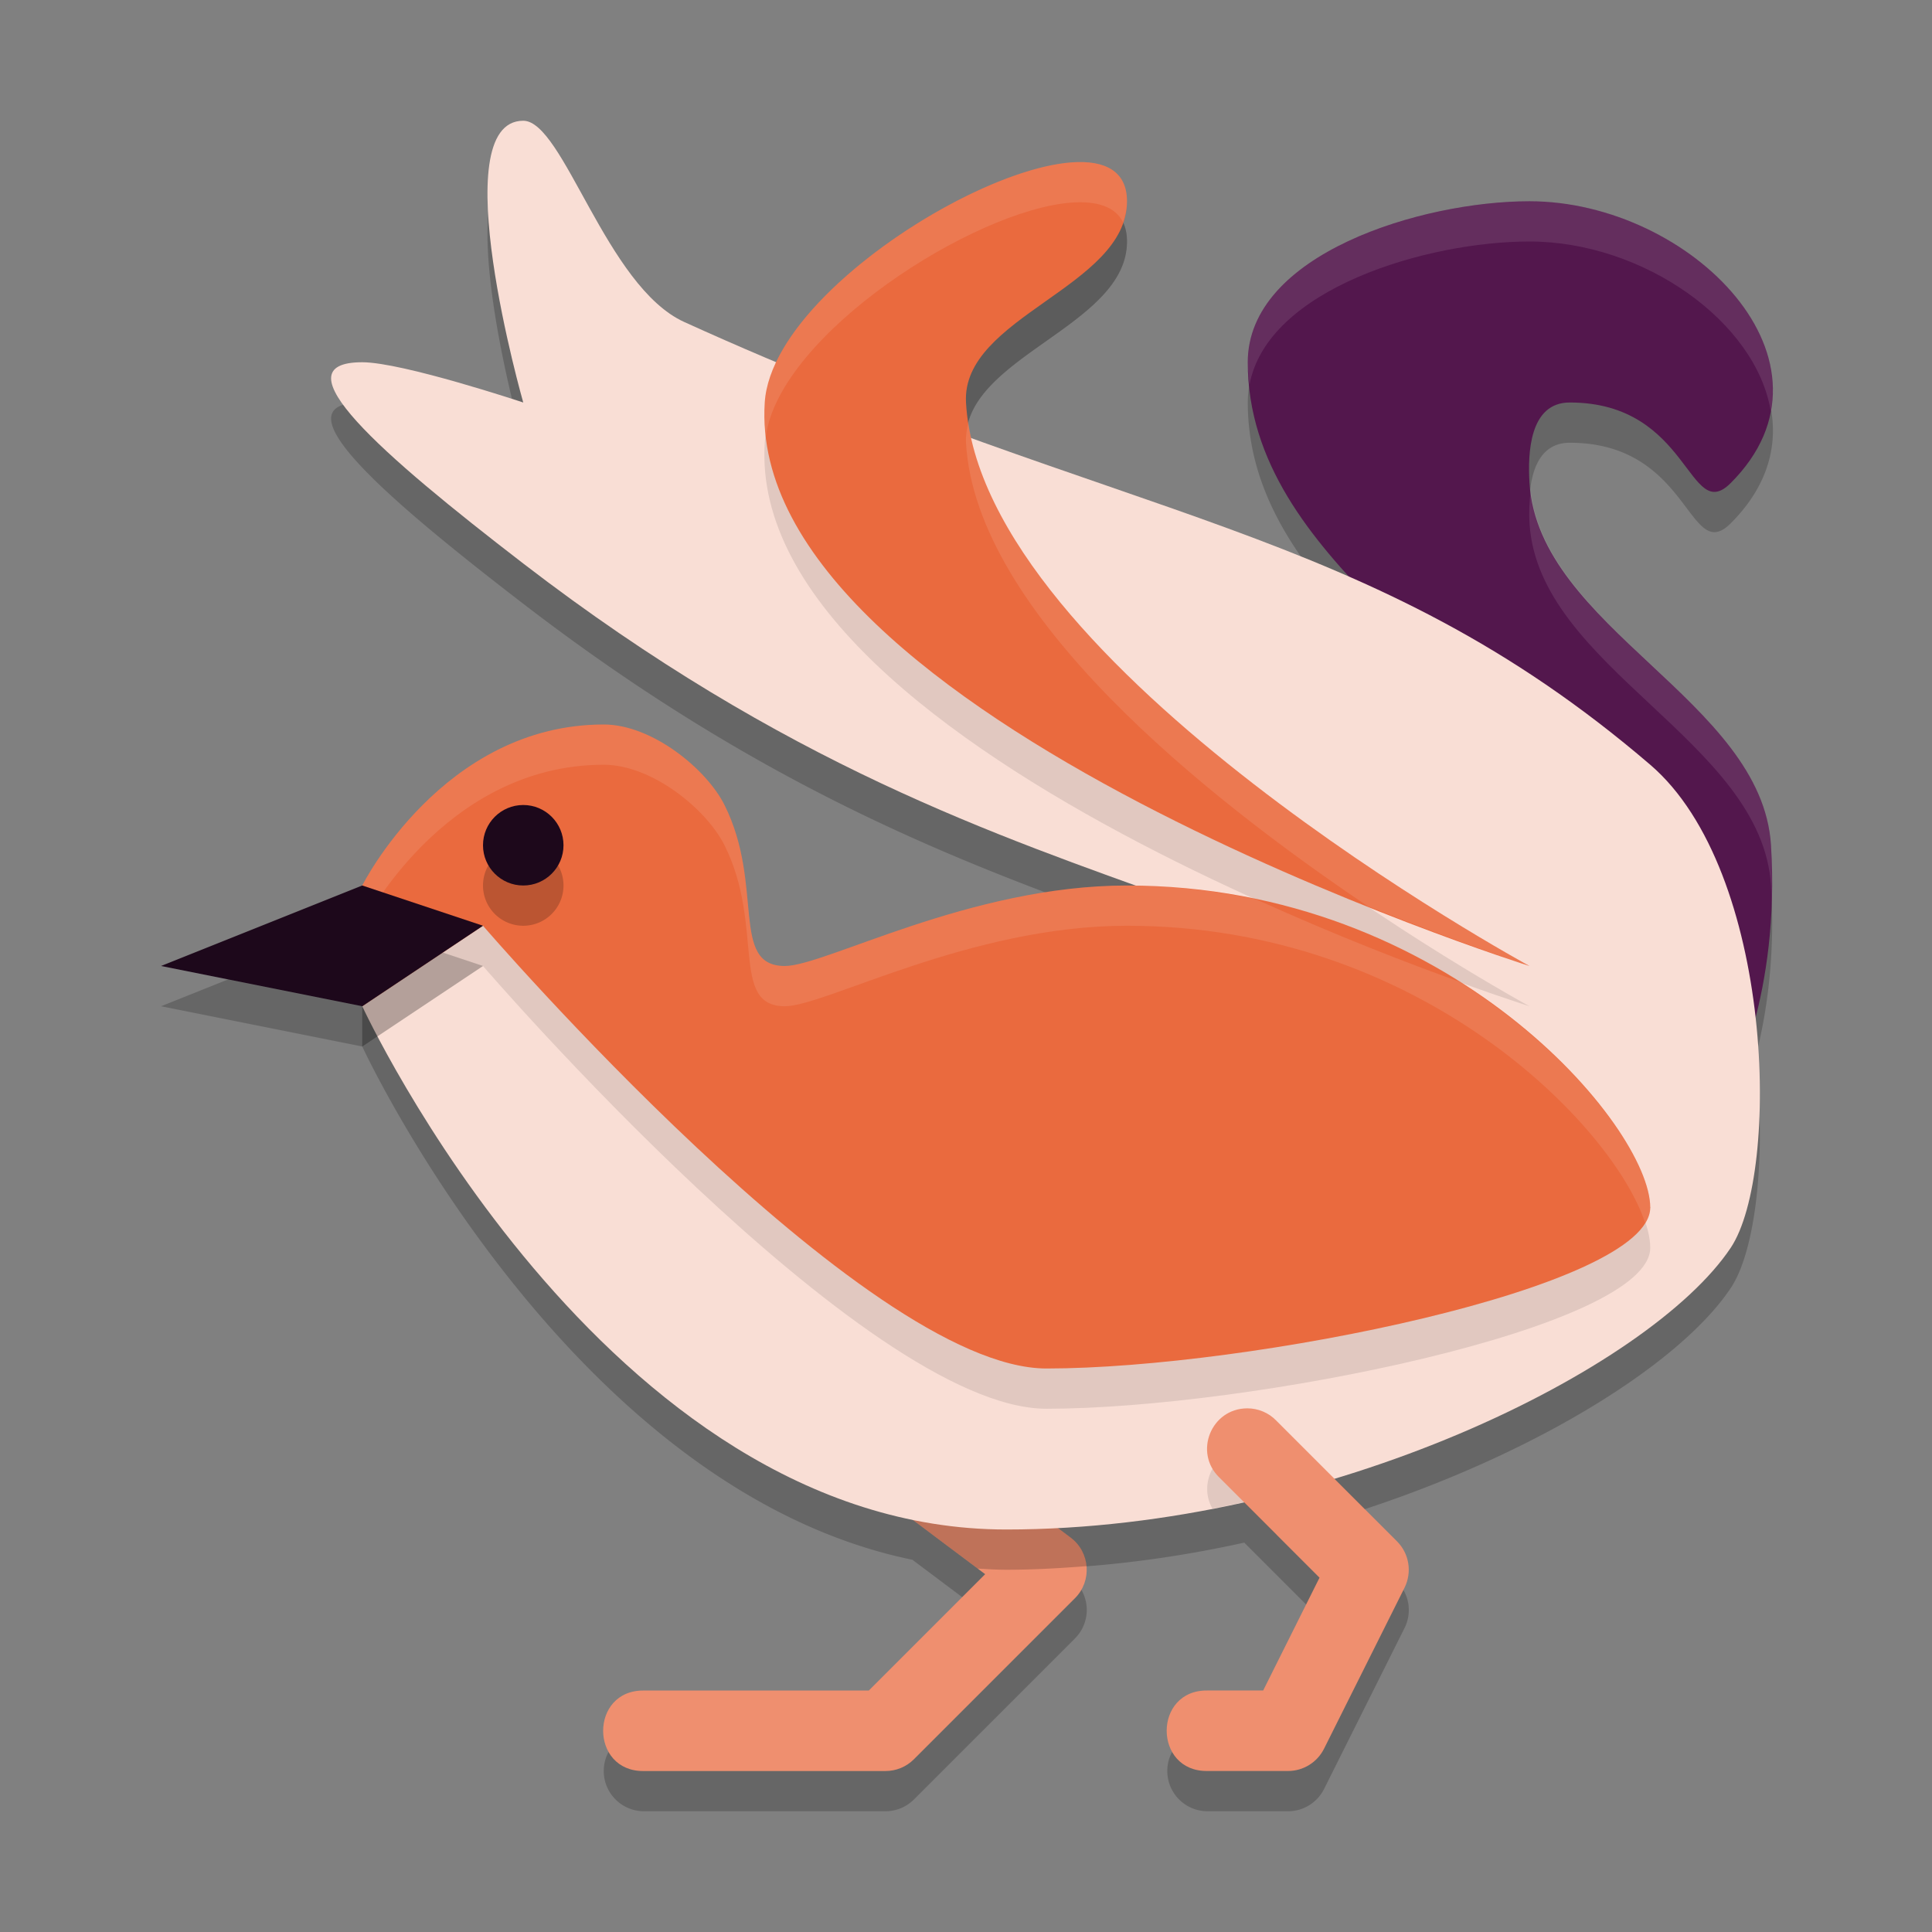 <svg width="48" height="48" version="1.1" xmlns="http://www.w3.org/2000/svg">
 <rect width="100%" height="100%" fill="#808080" stroke="none"/>
 <path d="m13 4c-2 0 0 7 0 7s-3-1-4-1c-2.134 0 0.455 2.273 4 5 6.043 4.649 10.976 6.47 15.26 8.012-0.088-0.001-0.171-0.012-0.26-0.012-3.902 0-7.5 2-8.5 2-1.374 0-0.5-2-1.5-4-0.447-0.894-1.798-2-3-2-4 0-6 4-6 4v3s5.076 10.983 13.668 12.752l1.809 1.357-2.891 2.891h-5.586a1 1 0 1 0 0 2h6a1 1 0 0 0 0.707-0.293l4-4a1 1 0 0 0-0.107-1.508l-0.316-0.238c1.57-0.081 3.129-0.303 4.629-0.635l1.871 1.871-1.4 2.803h-1.383a1 1 0 1 0 0 2h2a1 1 0 0 0 0.895-0.553l2-4a1 1 0 0 0-0.188-1.154l-1.559-1.559c4.717-1.422 8.553-3.786 9.852-5.734 0.622-0.933 0.89-3.288 0.615-5.734 0.266-1.03 0.496-2.475 0.385-4.266-0.224-3.599-5.776-5.401-6-9-0.046-0.744 0-2 1-2 3 0 2.946 3.054 4 2 3-3-1-7-5-7-2.687 0-7 1.313-7 4 0 2.153 1.174 3.838 2.555 5.348-2.824-1.243-5.843-2.173-9.422-3.467-0.066-0.295-0.117-0.588-0.133-0.881-0.118-2.131 4-2.866 4-5 0-2.716-7.175 0.775-8.701 4.002-0.744-0.313-1.505-0.641-2.299-1.002-1.943-0.883-3-5-4-5z" style="opacity:.2"/>
 <path d="m34 30s4.946-5.566 4-10c-0.739-3.465-7-6-7-11 0-2.687 4.313-4 7-4 4 0 8 4 5 7-1.054 1.054-1-2-4-2-1 0-1.046 1.256-1 2 0.224 3.599 5.776 5.401 6 9 0.232 3.72-1 6-1 6z" style="fill:#53174d"/>
 <path d="M 38 5 C 35.313 5 31 6.313 31 9 C 31 9.194 31.025 9.378 31.043 9.564 C 31.48 7.171 35.462 6 38 6 C 40.827 6 43.641 7.999 43.996 10.23 C 44.491 7.634 41.246 5 38 5 z M 38.029 12.184 C 37.996 12.471 37.985 12.76 38 13 C 38.224 16.599 43.776 18.401 44 22 C 44.012 22.186 44.005 22.351 44.01 22.529 C 44.03 22.049 44.034 21.545 44 21 C 43.78 17.465 38.43 15.658 38.029 12.184 z M 38.096 21.729 C 37.769 25.757 34 30 34 30 L 35.053 29.648 C 36.339 27.883 38.317 24.665 38.096 21.729 z " style="fill:#ffffff;opacity:.1"/>
 <path d="m17.947 31.992c-0.948 0.039-1.314 1.251-0.547 1.809l7.076 5.309-2.891 2.891h-5.586c-1.352-0.019-1.352 2.019 0 2h6c0.265-5.1e-5 0.52-0.105 0.707-0.293l4-4c0.431-0.43 0.38-1.143-0.107-1.508l-8-6c-0.186-0.144-0.417-0.217-0.652-0.207z" style="fill:#ef8f6f"/>
 <path d="m17.947 31.992a1 1 0 0 0-0.547 1.809l6.893 5.17c0.234 0.014 0.468 0.029 0.707 0.029 0.667 0 1.332-0.037 1.996-0.09a1 1 0 0 0-0.396-0.711l-8-6a1 1 0 0 0-0.652-0.207zm13.043 2.998a1 1 0 0 0-0.697 1.717l1.422 1.422c0.751-0.188 1.486-0.397 2.197-0.631l-2.205-2.205a1 1 0 0 0-0.717-0.303z" style="opacity:.2"/>
 <path d="m9 25s6 13 16 13c8 0 16-4 18-7 1.24-1.861 1.079-9.361-2-12-7-6-13-6-24-11-1.943-0.883-3-5-4-5-2 0 0 7 0 7s-3-1-4-1c-2.134 0 0.455 2.273 4 5 13 10 21 7 28 16-6 1-28-8-28-8z" style="fill:#f9ded5"/>
 <path d="m30.99 35.99c-0.798 2.1e-4 -1.232 0.861-0.867 1.492 0.765-0.148 1.52-0.319 2.254-0.52l-0.67-0.67c-0.188-0.194-0.447-0.303-0.717-0.303z" style="opacity:.1"/>
 <path d="m26.625 5.033c-2.48 0.182-7.46 3.398-7.625 5.967-0.503 7.851 19 14 19 14s-13.635-7.41-14-14c-0.118-2.131 4-2.866 4-5 0-0.75-0.548-1.027-1.375-0.967zm-11.625 13.967c-4 0-6 4-6 4v3l3-2s9.466 11 14 11c5 0 15-2 15-4s-5-8-13-8c-3.902 0-7.5 2-8.5 2-1.374 0-0.5-2-1.5-4-0.447-0.894-1.798-2-3-2z" style="opacity:.1"/>
 <path d="m9 22s2-4 6-4c1.202 0 2.553 1.106 3 2 1 2 0.126 4 1.5 4 1 0 4.598-2 8.5-2 8 0 13 6 13 8s-10 4-15 4c-4.534 0-14-11-14-11l-3 2z" style="fill:#ea6a3e"/>
 <path d="m13 21a1 1 0 0 0-1 1 1 1 0 0 0 1 1 1 1 0 0 0 1-1 1 1 0 0 0-1-1zm-4 2-5 2 5 1 3-2-3-1z" style="opacity:.2"/>
 <circle cx="13" cy="21" r="1" style="fill:#1d081b"/>
 <path d="m38 24s-19.503-6.149-19-14c0.219-3.425 9-8 9-5 0 2.134-4.118 2.869-4 5 0.365 6.59 14 14 14 14z" style="fill:#ea6a3e"/>
 <path d="m26.625 4.033c-2.48 0.182-7.46 3.398-7.625 5.967-0.018 0.283-0.005 0.562 0.027 0.84 0.351-2.541 5.169-5.629 7.598-5.807 0.62-0.045 1.084 0.099 1.277 0.49 0.057-0.166 0.098-0.338 0.098-0.523 0-0.75-0.548-1.027-1.375-0.967zm-2.566 6.477c-0.042 0.156-0.068 0.317-0.059 0.49 0.235 4.236 5.926 8.786 9.98 11.514 2.31 0.923 4.02 1.486 4.02 1.486s-12.938-7.034-13.941-13.49zm-9.059 7.49c-4 0-6 4-6 4v1s2-4 6-4c1.202 0 2.553 1.106 3 2 1 2 0.126 4 1.5 4 1 0 4.598-2 8.5-2 7.308 0 12.098 4.998 12.875 7.389 0.08-0.129 0.125-0.259 0.125-0.389 0-1.17-1.723-3.705-4.746-5.611-1.254-0.451-2.995-1.117-5.051-2.047-1.006-0.212-2.071-0.342-3.203-0.342-3.902 0-7.5 2-8.5 2-1.374 0-0.5-2-1.5-4-0.447-0.894-1.798-2-3-2z" style="fill:#ffffff;opacity:.1"/>
 <path d="m9 22-5 2 5 1 3-2z" style="fill:#1d081b"/>
 <path d="m30.99 34.99c-0.897 2.36e-4 -1.34 1.091-0.697 1.717l2.49 2.49-1.4 2.803h-1.383c-1.352-0.019-1.352 2.019 0 2h2c0.379 2.6e-5 0.725-0.214 0.895-0.553l2-4c0.192-0.385 0.117-0.85-0.188-1.154l-3-3c-0.188-0.194-0.447-0.303-0.717-0.303z" style="fill:#ef8f6f"/>
</svg>
